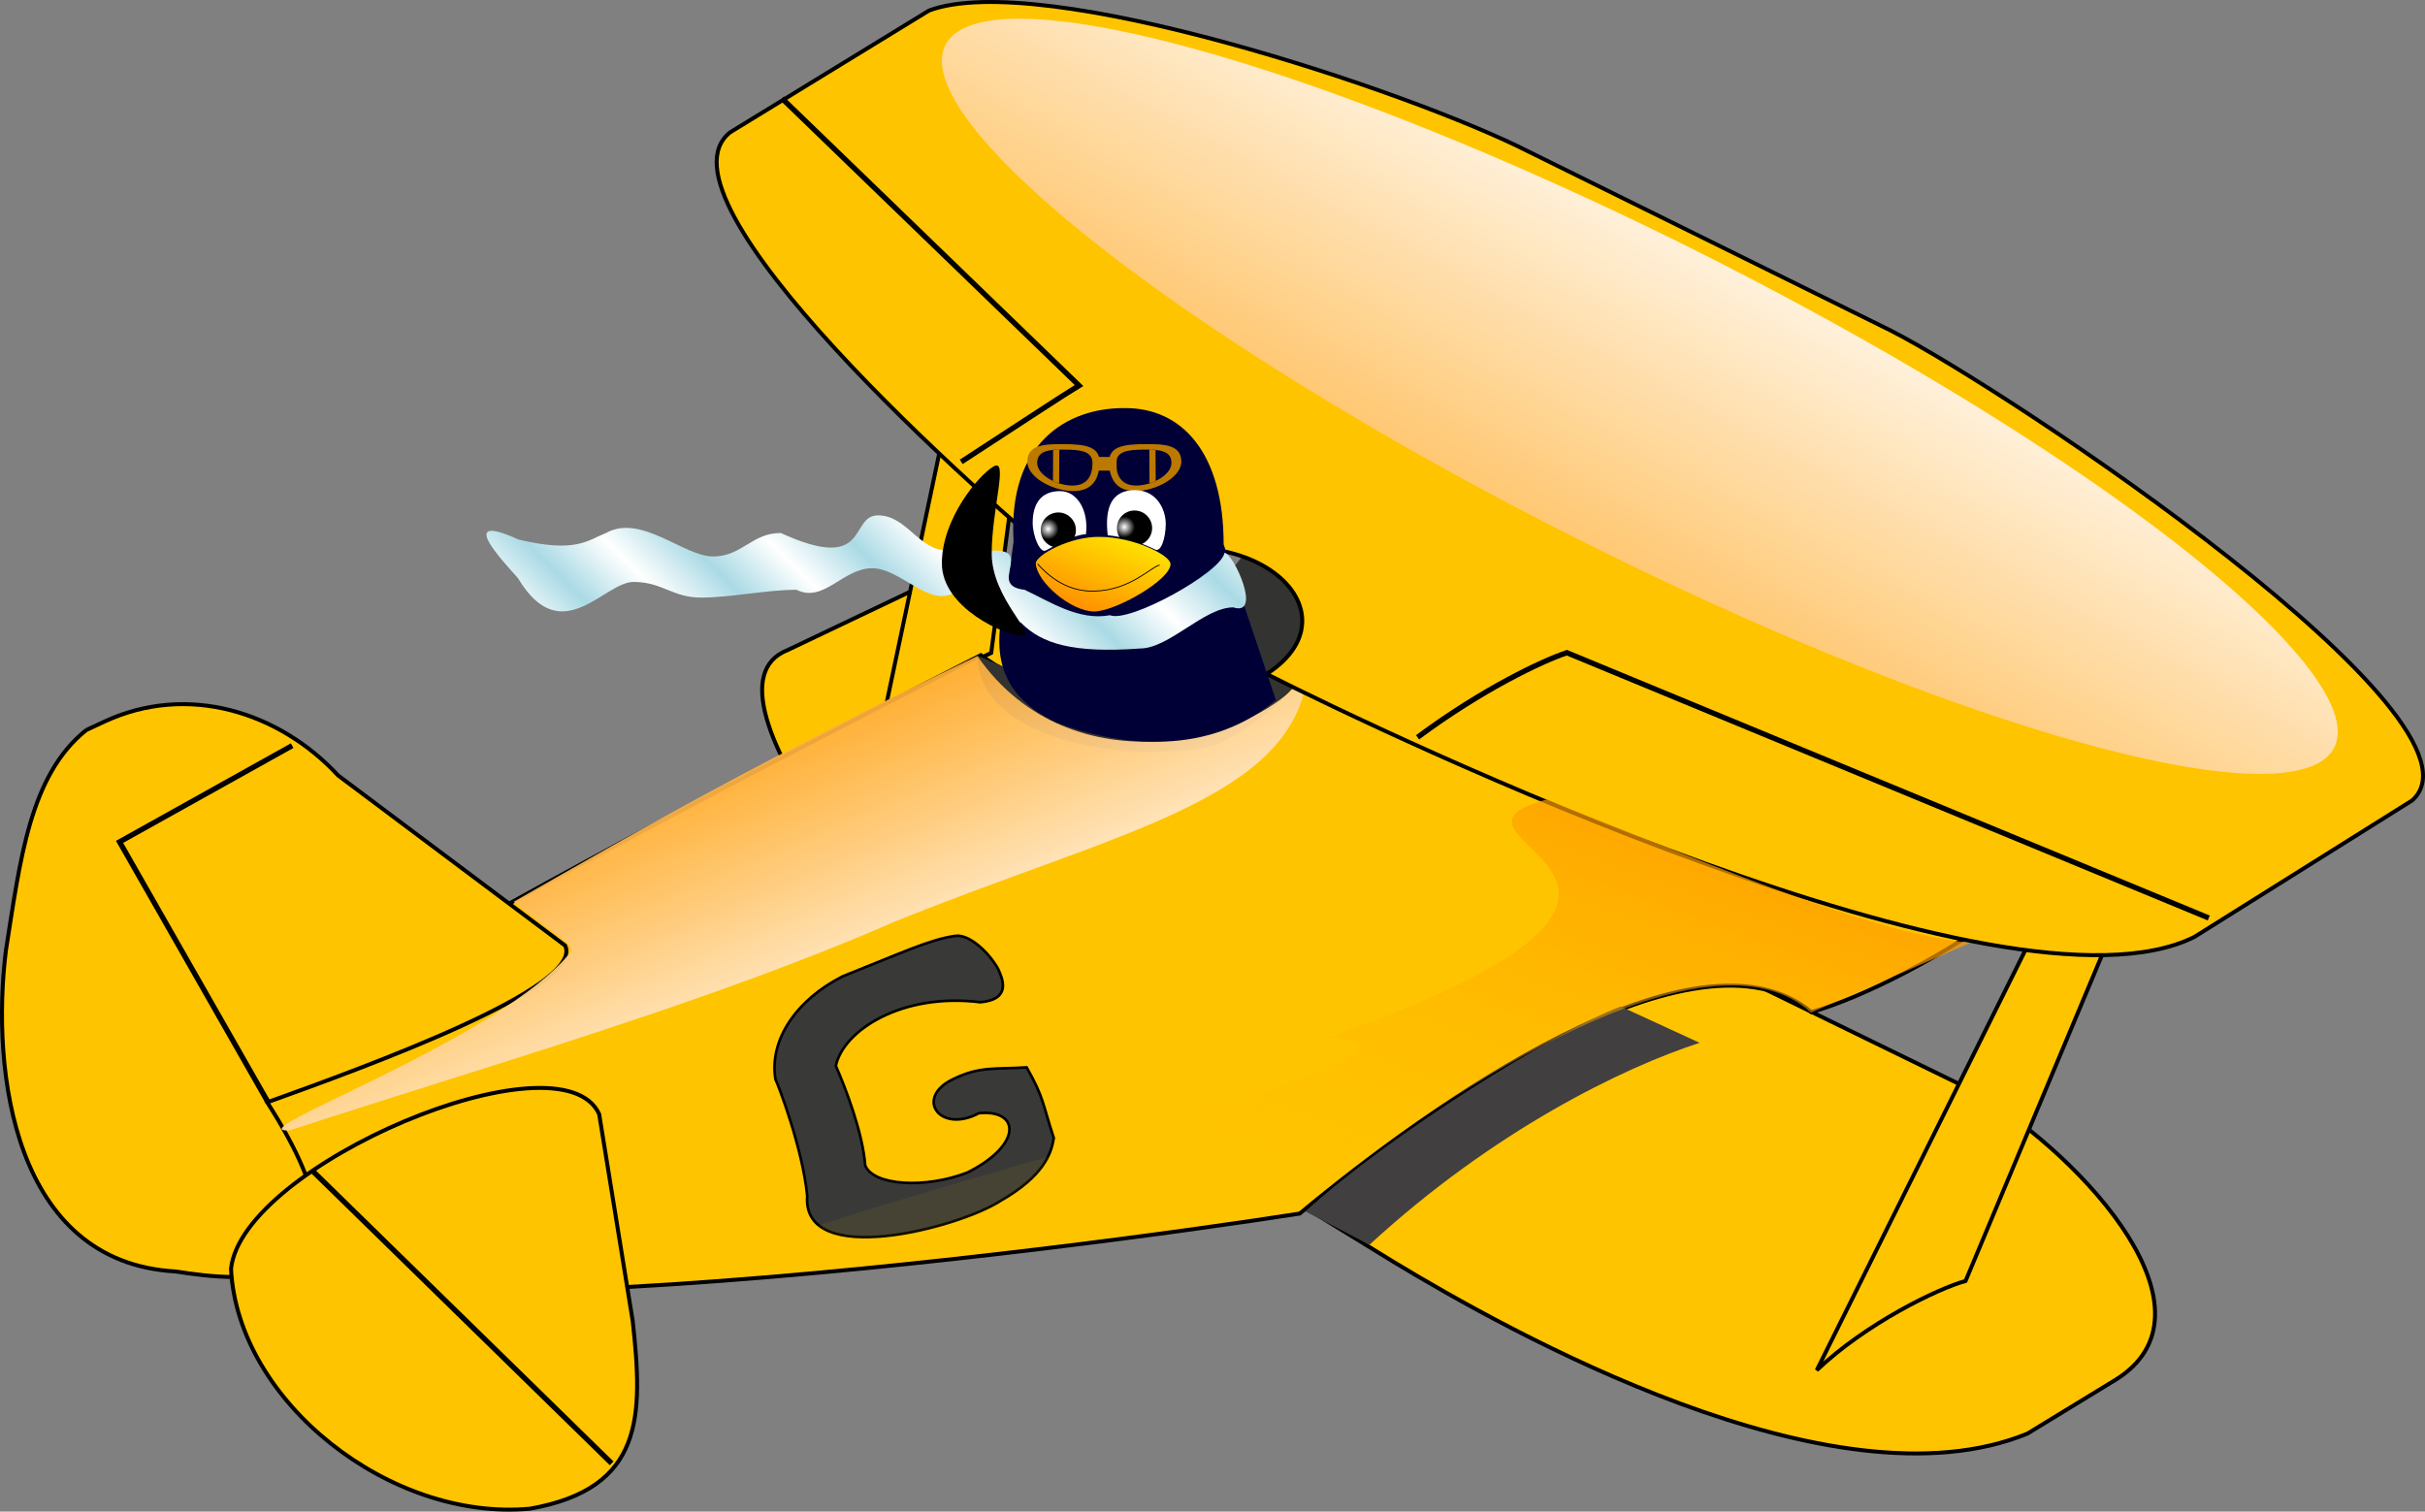 <?xml version="1.0" encoding="UTF-8" standalone="no"?>
<!-- Created with Sodipodi ("http://www.sodipodi.com/") -->

<svg
   xmlns:dc="http://purl.org/dc/elements/1.1/"
   xmlns:cc="http://creativecommons.org/ns#"
   xmlns:rdf="http://www.w3.org/1999/02/22-rdf-syntax-ns#"
   xmlns:svg="http://www.w3.org/2000/svg"
   xmlns="http://www.w3.org/2000/svg"
   xmlns:xlink="http://www.w3.org/1999/xlink"
   xmlns:sodipodi="http://sodipodi.sourceforge.net/DTD/sodipodi-0.dtd"
   xmlns:inkscape="http://www.inkscape.org/namespaces/inkscape"
   id="svg602"
   sodipodi:version="0.34"
   width="610.149"
   height="380.396"
   xml:space="preserve"
   sodipodi:docname="log3dtux.svg"
   version="1.1"
   inkscape:version="0.47 r22583"
   inkscape:export-filename="/tmp/log3dtux.png"
   inkscape:export-xdpi="44.251518"
   inkscape:export-ydpi="44.251518"><rect width="100%" height="100%" fill="#808080" stroke="none"/><defs
     id="defs604"><inkscape:perspective
       sodipodi:type="inkscape:persp3d"
       inkscape:vp_x="0 : 526.18109 : 1"
       inkscape:vp_y="0 : 1000 : 0"
       inkscape:vp_z="744.09448 : 526.18109 : 1"
       inkscape:persp3d-origin="372.04724 : 350.78739 : 1"
       id="perspective2944" /><linearGradient
       id="linearGradient633"><stop
         style="stop-color:#ff9700;stop-opacity:0.792;"
         offset="0"
         id="stop634" /><stop
         style="stop-color:#ffc500;stop-opacity:0.071;"
         offset="1"
         id="stop635" /></linearGradient><linearGradient
       id="linearGradient628"><stop
         style="stop-color:#ff9700;stop-opacity:0.906;"
         offset="0"
         id="stop629" /><stop
         style="stop-color:#ffffff;stop-opacity:1;"
         offset="1"
         id="stop630" /></linearGradient><linearGradient
       xlink:href="#linearGradient628"
       id="linearGradient631"
       x1="112.329"
       y1="705.986"
       x2="127.971"
       y2="946.077"
       gradientTransform="matrix(2.088,-0.848,0.167,0.411,-222.151,-6.288)"
       gradientUnits="userSpaceOnUse" /><linearGradient
       xlink:href="#linearGradient633"
       id="linearGradient632"
       x1="322.31"
       y1="456.883"
       x2="205.198"
       y2="580.162"
       gradientTransform="matrix(1.619,0,0,0.618,-66.802,-74.621)"
       gradientUnits="userSpaceOnUse" /><linearGradient
       xlink:href="#linearGradient628"
       id="linearGradient637"
       x1="194.262"
       y1="545.641"
       x2="258.65"
       y2="119.124"
       gradientTransform="scale(2.256,0.443)"
       gradientUnits="userSpaceOnUse" /><inkscape:perspective
       id="perspective2976"
       inkscape:persp3d-origin="0.5 : 0.33333333 : 1"
       inkscape:vp_z="1 : 0.5 : 1"
       inkscape:vp_y="0 : 1000 : 0"
       inkscape:vp_x="0 : 0.5 : 1"
       sodipodi:type="inkscape:persp3d" /><linearGradient
       id="linearGradient738"><stop
         style="stop-color:#ffffff;stop-opacity:1;"
         offset="0"
         id="stop739" /><stop
         style="stop-color:#aadae5;stop-opacity:1;"
         offset="1"
         id="stop740" /></linearGradient><linearGradient
       id="linearGradient716"><stop
         style="stop-color:#ffffff;stop-opacity:1;"
         offset="0"
         id="stop717" /><stop
         style="stop-color:#000000;stop-opacity:1;"
         offset="1"
         id="stop718" /></linearGradient><linearGradient
       id="linearGradient2989"><stop
         style="stop-color:#ffffff;stop-opacity:1;"
         offset="0"
         id="stop2991" /><stop
         style="stop-color:#000000;stop-opacity:1;"
         offset="1"
         id="stop2993" /></linearGradient><linearGradient
       id="linearGradient635"><stop
         style="stop-color:#ff8200;stop-opacity:1;"
         offset="0"
         id="stop636" /><stop
         style="stop-color:#ffe700;stop-opacity:1;"
         offset="1"
         id="stop637" /></linearGradient><radialGradient
       inkscape:collect="always"
       xlink:href="#linearGradient716"
       id="radialGradient3100"
       gradientUnits="userSpaceOnUse"
       cx="398.813"
       cy="448.455"
       fx="398.813"
       fy="448.455"
       r="3.2" /><radialGradient
       inkscape:collect="always"
       xlink:href="#linearGradient716"
       id="radialGradient3102"
       gradientUnits="userSpaceOnUse"
       cx="398.813"
       cy="448.455"
       fx="398.813"
       fy="448.455"
       r="3.2" /><linearGradient
       inkscape:collect="always"
       xlink:href="#linearGradient635"
       id="linearGradient3104"
       gradientUnits="userSpaceOnUse"
       gradientTransform="scale(1.344,0.744)"
       x1="293.724"
       y1="633.707"
       x2="315.15"
       y2="603.4" /><linearGradient
       inkscape:collect="always"
       xlink:href="#linearGradient738"
       id="linearGradient3106"
       gradientUnits="userSpaceOnUse"
       gradientTransform="matrix(0.522,0,0,0.092,87.668,762.46)"
       spreadMethod="reflect"
       x1="102.074"
       y1="1017.73"
       x2="112.1"
       y2="1015.953" /></defs><sodipodi:namedview
     id="base"
     showgrid="false"
     inkscape:zoom="0.89702957"
     inkscape:cx="494.67489"
     inkscape:cy="91.681159"
     inkscape:window-width="1051"
     inkscape:window-height="825"
     inkscape:window-x="151"
     inkscape:window-y="90"
     inkscape:window-maximized="0"
     inkscape:current-layer="svg602" /><path
     style="font-size:12px;fill:#ffc400;fill-opacity:1;fill-rule:evenodd;stroke:#000000;stroke-opacity:1"
     d="m 387.649,221.381 c -28.501,-17.25 -130.313,-85.979 -157.534,-73.01 l -32.04,15.265 c -25.602,10.126 33.094,80.815 61.595,98.065 l 91.035,55.885 c 28.501,17.25 110.434,63.316 159.422,43.168 l 22.099,-13.49 c 27.273,-16.808 -6.841,-55.311 -35.342,-72.561 l -109.236,-53.323 z"
     id="path610"
     sodipodi:nodetypes="csccccccc" /><path
     style="font-size:12px;fill:#ffc400;fill-opacity:1;fill-rule:evenodd;stroke:#000000;stroke-opacity:1"
     d="m 253.635,32.001 -30.582,145.02 26.34,-12.728 18.596,-140.503 -14.354,8.211 z"
     id="path613"
     sodipodi:nodetypes="ccccc" /><path
     style="font-size:12px;fill:#ffc400;fill-opacity:1;fill-rule:evenodd;stroke:#000000;stroke-opacity:1"
     d="m 321.043,131.349 c -14.255,14.091 -37.994,59.909 -74.273,33.522 -69.614,35.562 -222.074,113.892 -216.335,131.488 l 11.604,12.113 c 11.478,35.192 233.102,5.045 284.998,-3.092 33,-27.436 99.714,-74.878 128.704,-50.695 23.517,-6.519 88.055,-42.244 83.258,-79.106 l -13.001,-36.962 c -16.489,-35.192 -49.049,-54.283 -84.241,-42.805 l -120.716,35.538 z"
     id="path607"
     sodipodi:nodetypes="cccccccccc" /><path
     style="font-size:12px;fill:#ffc400;fill-opacity:1;fill-rule:evenodd;stroke:#000000;stroke-opacity:1"
     d="m 522.176,213.764 -65.07,131.047 c 12.48,-11.861 30.585,-20.597 37.441,-22.458 l 47.876,-114.343 -20.247,5.754 z"
     id="path612"
     sodipodi:nodetypes="ccccc" /><path
     style="font-size:12px;fill:#ffc400;fill-opacity:1;fill-rule:evenodd;stroke:#000000;stroke-opacity:1"
     d="m 21.702,183.717 c -14.29,11.44 -16.627,32.846 -20.221,55.488 -3.785,30.42 1.962,78.523 42.687,80.748 16.679,2.623 54.779,6.872 23.059,-42.564 25.185,-9.044 79.862,-28.946 74.977,-39.432 l -57.131,-42.818 c -14.78,-15.96 -37.858,-23.308 -58.829,-13.539 l -4.543,2.116 z"
     id="path615"
     sodipodi:nodetypes="cccccccc" /><path
     style="font-size:12px;fill:#ffc400;fill-opacity:1;fill-rule:evenodd;stroke:#000000;stroke-opacity:1"
     d="m 133.405,379.651 c -35.116,3.275 -73.572,-26.858 -75.279,-60.332 2.661,-26.161 83.024,-60.008 92.628,-38.96 l 8.436,52.035 c 2.626,24.02 2.89,42.135 -25.785,47.257 z"
     id="path616"
     sodipodi:nodetypes="ccccc" /><path
     style="font-size:12px;fill:#333332;fill-opacity:1;fill-rule:evenodd;stroke-width:1"
     d="m 319.739,136.872 c 20.552,4.036 20.781,33.366 -14.038,50.762 -23.413,5.011 -59.747,-1.895 -59.747,-22.652 33.747,15.149 35.778,2.726 42.452,0.954 22.351,-18.797 27.199,-35.057 31.333,-29.064 z"
     id="path619"
     sodipodi:nodetypes="ccccc" /><path
     style="fill:none;stroke:#000000;stroke-width:1pt;stroke-linecap:butt;stroke-linejoin:miter;stroke-opacity:1"
     d="m 78.524,294.541 75.371,73.701"
     id="path620"
     sodipodi:nodetypes="cc" /><path
     style="fill:none;stroke:#000000;stroke-width:1pt;stroke-linecap:butt;stroke-linejoin:miter;stroke-opacity:1"
     d="m 73.513,187.634 -43.431,24.221 37.34,65.492"
     id="path621"
     sodipodi:nodetypes="ccc" /><path
     style="font-size:12px;fill:url(#linearGradient631);fill-opacity:1;fill-rule:evenodd;stroke-width:1"
     d="m 329.069,168.977 c -3.229,32.402 -48.332,40.357 -103.889,62.924 -47.298,20.676 -104.8,36.972 -152.248,52.542 -14.63,1.025 53.111,-22.754 70.68,-44.906 0.668,-2.169 -3.149,-3.394 -14.366,-12.61 33.297,-19.038 62.775,-35.936 116.662,-61.844 23.819,34.227 71.357,21.605 83.161,3.894 z"
     id="path625"
     sodipodi:nodetypes="ccccccc" /><path
     style="font-size:12px;fill:#ffc400;fill-rule:evenodd;stroke:#000000;stroke-width:1"
     d="M 384.509,38.099 C 354.808,23.007 261.978,-7.917 233.74,2.659 l -50.035,30.643 c -21.079,16.745 62.197,91.045 87.27,111.505 40.583,-20.366 73.093,8.443 47.728,24.8 29.7,15.092 186.089,89.872 233.45,66.15 l 54.785,-34.345 C 629.436,181.212 505.315,98.221 475.614,83.128 l -91.106,-45.029 z"
     id="path609"
     sodipodi:nodetypes="ccccccccc" /><path
     sodipodi:type="arc"
     style="fill:url(#linearGradient637);fill-opacity:1;fill-rule:evenodd;stroke:none"
     id="path636"
     d="m 718.279,114.423 a 191.263,37.584 0 1 1 -382.526,0 191.263,37.584 0 1 1 382.526,0 z"
     sodipodi:cx="527.0166"
     sodipodi:cy="114.42296"
     sodipodi:rx="191.26279"
     sodipodi:ry="37.584381"
     transform="matrix(0.914,0.461,-0.442,0.942,-18.533,-251.007)" /><path
     style="font-size:12px;fill:#413f3f;fill-opacity:1;fill-rule:evenodd"
     d="m 328.446,304.846 16.106,8.41 c 31.302,-28.802 63.873,-44.605 83.085,-50.836 l -19.856,-9.142 c -16.713,6.463 -58.033,32.106 -79.335,51.569 z"
     id="path639"
     sodipodi:nodetypes="ccccc" /><path
     style="fill:none;stroke:#000000;stroke-width:1pt;stroke-linecap:butt;stroke-linejoin:miter;stroke-opacity:1"
     d="m 196.76,24.774 74.731,72.243 c -2.381,1.403 -16.011,10.307 -29.642,19.21"
     id="path622"
     sodipodi:nodetypes="ccc" /><path
     style="fill:none;stroke:#000000;stroke-width:1pt;stroke-linecap:butt;stroke-linejoin:miter;stroke-opacity:1"
     d="m 356.666,185.543 c 16.273,-12.098 31.295,-19.197 37.568,-21.295 l 161.509,66.76"
     id="path623"
     sodipodi:nodetypes="ccc" /><path
     style="font-size:12px;fill:#393938;fill-opacity:1;fill-rule:evenodd;stroke:#000000;stroke-width:0.67"
     d="m 240.251,235.523 c -6.498,0.962 -13.227,4.206 -28.226,10.163 -11.653,5.906 -18.555,16.032 -16.911,25.917 0.619,1.189 6.848,17.39 7.991,29.34 -1.404,18.394 37.865,8.102 48.483,1.343 11.031,-6.307 12.912,-11.947 13.556,-15.889 -2.823,-8.617 -2.479,-10.166 -6.834,-17.799 -8.012,0.522 -11.715,-0.366 -18.612,3.012 -9.673,4.738 -3.187,13.748 6.625,8.512 10.306,-0.988 11.047,7.914 -2.889,14.926 -10.592,4.134 -23.679,3.332 -25.738,-1.75 -0.636,-8.36 -4.967,-19.528 -7.392,-25.076 1.864,-8.893 16.601,-18.483 36.392,-16.009 7.83,-0.765 5.612,-5.811 4.42,-8.426 -2.316,-4.112 -7.252,-8.839 -10.864,-8.266 z"
     id="path640"
     sodipodi:nodetypes="cccccccccccccsc" /><path
     style="font-size:12px;fill:url(#linearGradient632);fill-opacity:1;fill-rule:evenodd;stroke-width:1"
     d="m 495.747,237.265 -40.098,17.542 c -23.421,-21.416 -79.982,11.281 -125.139,46.335 -30.818,6.401 -59.503,10.794 -77.37,13.359 -211.498,25.056 144.435,-49.876 80.959,-53.369 113.588,-40.243 18.922,-49.918 55.026,-59.94 34.434,13.461 81.007,33.776 106.622,36.073 z"
     id="path627"
     sodipodi:nodetypes="ccccccc" /><g
     id="g3083"
     transform="matrix(3.801,0,0,3.801,-322.18,-3097.917)"><path
       style="font-size:12px;fill:#000037;fill-rule:evenodd"
       d="m 159.128,842.045 c -3.706,0 -7.657,2.292 -7.273,8.828 l -0.518,3.81 c -1.037,3.706 -0.295,6.467 3.375,8.19 3.391,1.294 9.636,2.571 14.506,-1.495 l -3.457,-10.311 c 2e-5,-6.104 -2.789,-9.022 -6.495,-9.022 l -0.137,0 z"
       id="path756"
       sodipodi:nodetypes="cccccccc" /><g
       id="g720"
       transform="matrix(0.219,0,0,0.219,66.933,752.028)"
       style="font-size:12px"><g
         id="g685"
         transform="translate(17.122,33.2)"><rect
           style="font-size:12px;fill:#bc7900;fill-rule:evenodd"
           id="rect748"
           width="7.087"
           height="4.134"
           x="398.637"
           y="388.586"
           transform="matrix(1,0.01,-0.01,1,0,0)" /><path
           style="font-size:12px;fill:#bc7900;fill-rule:evenodd"
           d="m 396.656,394.144 c -0.05,4.892 -2.03,8.838 -8.063,8.777 -6.034,-0.062 -13.837,-4.108 -13.787,-9.001 0.05,-4.892 4.946,-5.265 10.98,-5.203 6.034,0.062 10.921,0.535 10.871,5.427 z m -2.152,0.391 c -0.038,3.743 -1.552,6.761 -6.168,6.714 -4.616,-0.047 -10.585,-3.143 -10.547,-6.886 0.038,-3.743 3.784,-4.028 8.4,-3.98 4.616,0.047 8.354,0.409 8.316,4.152 z m -11.9,-4.138 -0.048,9.52 1.871,0.758 0.048,-10.332 -1.871,0.054 z"
           id="path683"
           sodipodi:nodetypes="ccccccccccccccc" /><path
           style="font-size:12px;fill:#bc7900;fill-rule:evenodd"
           d="m 399.509,394.144 c 0.05,4.892 2.03,8.838 8.063,8.777 6.034,-0.062 13.837,-4.108 13.787,-9.001 -0.05,-4.892 -4.946,-5.265 -10.98,-5.203 -6.034,0.062 -10.921,0.535 -10.871,5.427 z m 2.152,0.391 c 0.038,3.743 1.552,6.761 6.168,6.714 4.616,-0.047 10.585,-3.143 10.547,-6.886 -0.038,-3.743 -3.784,-4.028 -8.4,-3.98 -4.616,0.047 -8.354,0.409 -8.316,4.152 z m 11.9,-4.138 0.048,9.52 -1.871,0.758 -0.048,-10.332 1.871,0.054 z"
           id="path684"
           sodipodi:nodetypes="ccccccccccccccc" /></g><path
         style="font-size:12px;fill:#ffffff;fill-rule:evenodd"
         d="m 409.638,449.186 c -3.275,0.062 -7.975,2.661 -11.988,4.821 -1.772,1.253 -4.099,-4.202 -4.099,-8.284 0,-5.507 2.316,-9.587 8.257,-9.587 5.449,0 8.718,6.254 7.83,13.05 z"
         id="path699"
         sodipodi:nodetypes="ccccc" /><path
         style="font-size:12px;fill:#ffffff;fill-rule:evenodd"
         d="m 416.233,449.481 c 4.613,0.357 10.383,2.366 14.176,4.23 1.964,1.252 3.363,-3.612 3.363,-7.693 0,-4.326 -2.729,-10.178 -9.315,-10.178 -6.927,0 -9.21,5.073 -8.225,13.641 z"
         id="path703"
         sodipodi:nodetypes="ccccc" /><path
         sodipodi:type="arc"
         style="fill:url(#radialGradient3100);fill-opacity:1;fill-rule:evenodd;stroke:none"
         id="path714"
         d="m 407.207,448.786 c 0,2.936 -2.38,5.315 -5.315,5.315 -2.936,0 -5.315,-2.38 -5.315,-5.315 0,-2.936 2.38,-5.315 5.315,-5.315 2.936,0 5.315,2.38 5.315,5.315 z"
         sodipodi:cx="401.89166"
         sodipodi:cy="448.78644"
         sodipodi:rx="5.3152466"
         sodipodi:ry="5.3152466"
         transform="translate(-0.591,-0.886)" /><path
         sodipodi:type="arc"
         style="fill:url(#radialGradient3102);fill-opacity:1;fill-rule:evenodd;stroke:none"
         id="path719"
         d="m 407.207,448.786 c 0,2.936 -2.38,5.315 -5.315,5.315 -2.936,0 -5.315,-2.38 -5.315,-5.315 0,-2.936 2.38,-5.315 5.315,-5.315 2.936,0 5.315,2.38 5.315,5.315 z"
         sodipodi:cx="401.89166"
         sodipodi:cy="448.78644"
         sodipodi:rx="5.3152466"
         sodipodi:ry="5.3152466"
         transform="translate(22.442,-1.476)" /><path
         style="font-size:12px;fill:url(#linearGradient3104);fill-rule:evenodd"
         d="m 435.204,458.111 c 0.258,4.731 -16.631,14.408 -23.073,14.408 -7.067,0 -17.267,-8.907 -17.644,-14.408 -0.201,-2.64 10.576,-8.352 19.314,-8.143 10.2,0 21.257,5.481 21.402,8.143 z"
         id="path691"
         sodipodi:nodetypes="ccscs" /><path
         style="font-size:12px;fill:none;stroke:#000000;stroke-width:0.263"
         d="m 395.027,458.147 c 2.287,2.501 8.046,8.493 17.178,8.223 11.058,-0.317 17.078,-7.375 19.737,-7.874"
         id="path692"
         sodipodi:nodetypes="csc" /></g><path
       style="font-size:12px;fill:url(#linearGradient3106);fill-rule:evenodd"
       d="m 119.095,850.751 c -4.795,-2.187 0,2.479 0,2.624 2.851,4.682 5.67,0.178 7.598,0.178 1.928,0 2.56,1.037 4.487,1.037 1.928,0 4.374,-0.518 6.302,-0.518 1.798,0.907 3.078,-1.426 5.006,-1.426 1.928,0 3.855,2.721 5.524,1.555 1.798,-0.648 2.689,1.296 4.358,2.074 1.345,1.361 3.402,2.009 7.857,1.685 1.928,0 4.244,-2.722 6.172,-2.722 1.944,0.632 -2e-5,-3.596 -0.583,-3.612 -0.194,1.28 -6.285,4.665 -7.581,4.131 -2.057,0.389 -3.985,-0.907 -5.654,-1.685 -2.381,-0.259 0.356,-2.462 -1.766,-2.592 -1.928,0 -1.393,0 -3.321,0 -1.928,0 -2.689,-2.333 -4.617,-2.333 -1.928,0 -0.486,3.888 -6.431,1.166 -1.928,0 -2.56,1.555 -4.487,1.555 -1.928,0 -4.763,-2.851 -7.079,-1.555 -1.28,0.518 -2.025,1.328 -5.783,0.437 z"
       id="path736"
       sodipodi:nodetypes="cccccccccccccccccccc" /><path
       style="font-size:12px;fill-rule:evenodd"
       d="m 150.408,851.68 c 0,2.973 3.071,5.444 2.008,5.444 -1.063,0 -5.307,-1.829 -5.307,-4.802 0,-2.973 2.471,-5.86 3.391,-6.392 1.063,-0.687 -0.092,2.777 -0.092,5.75 z"
       id="path758"
       sodipodi:nodetypes="cccsc" /></g></svg>